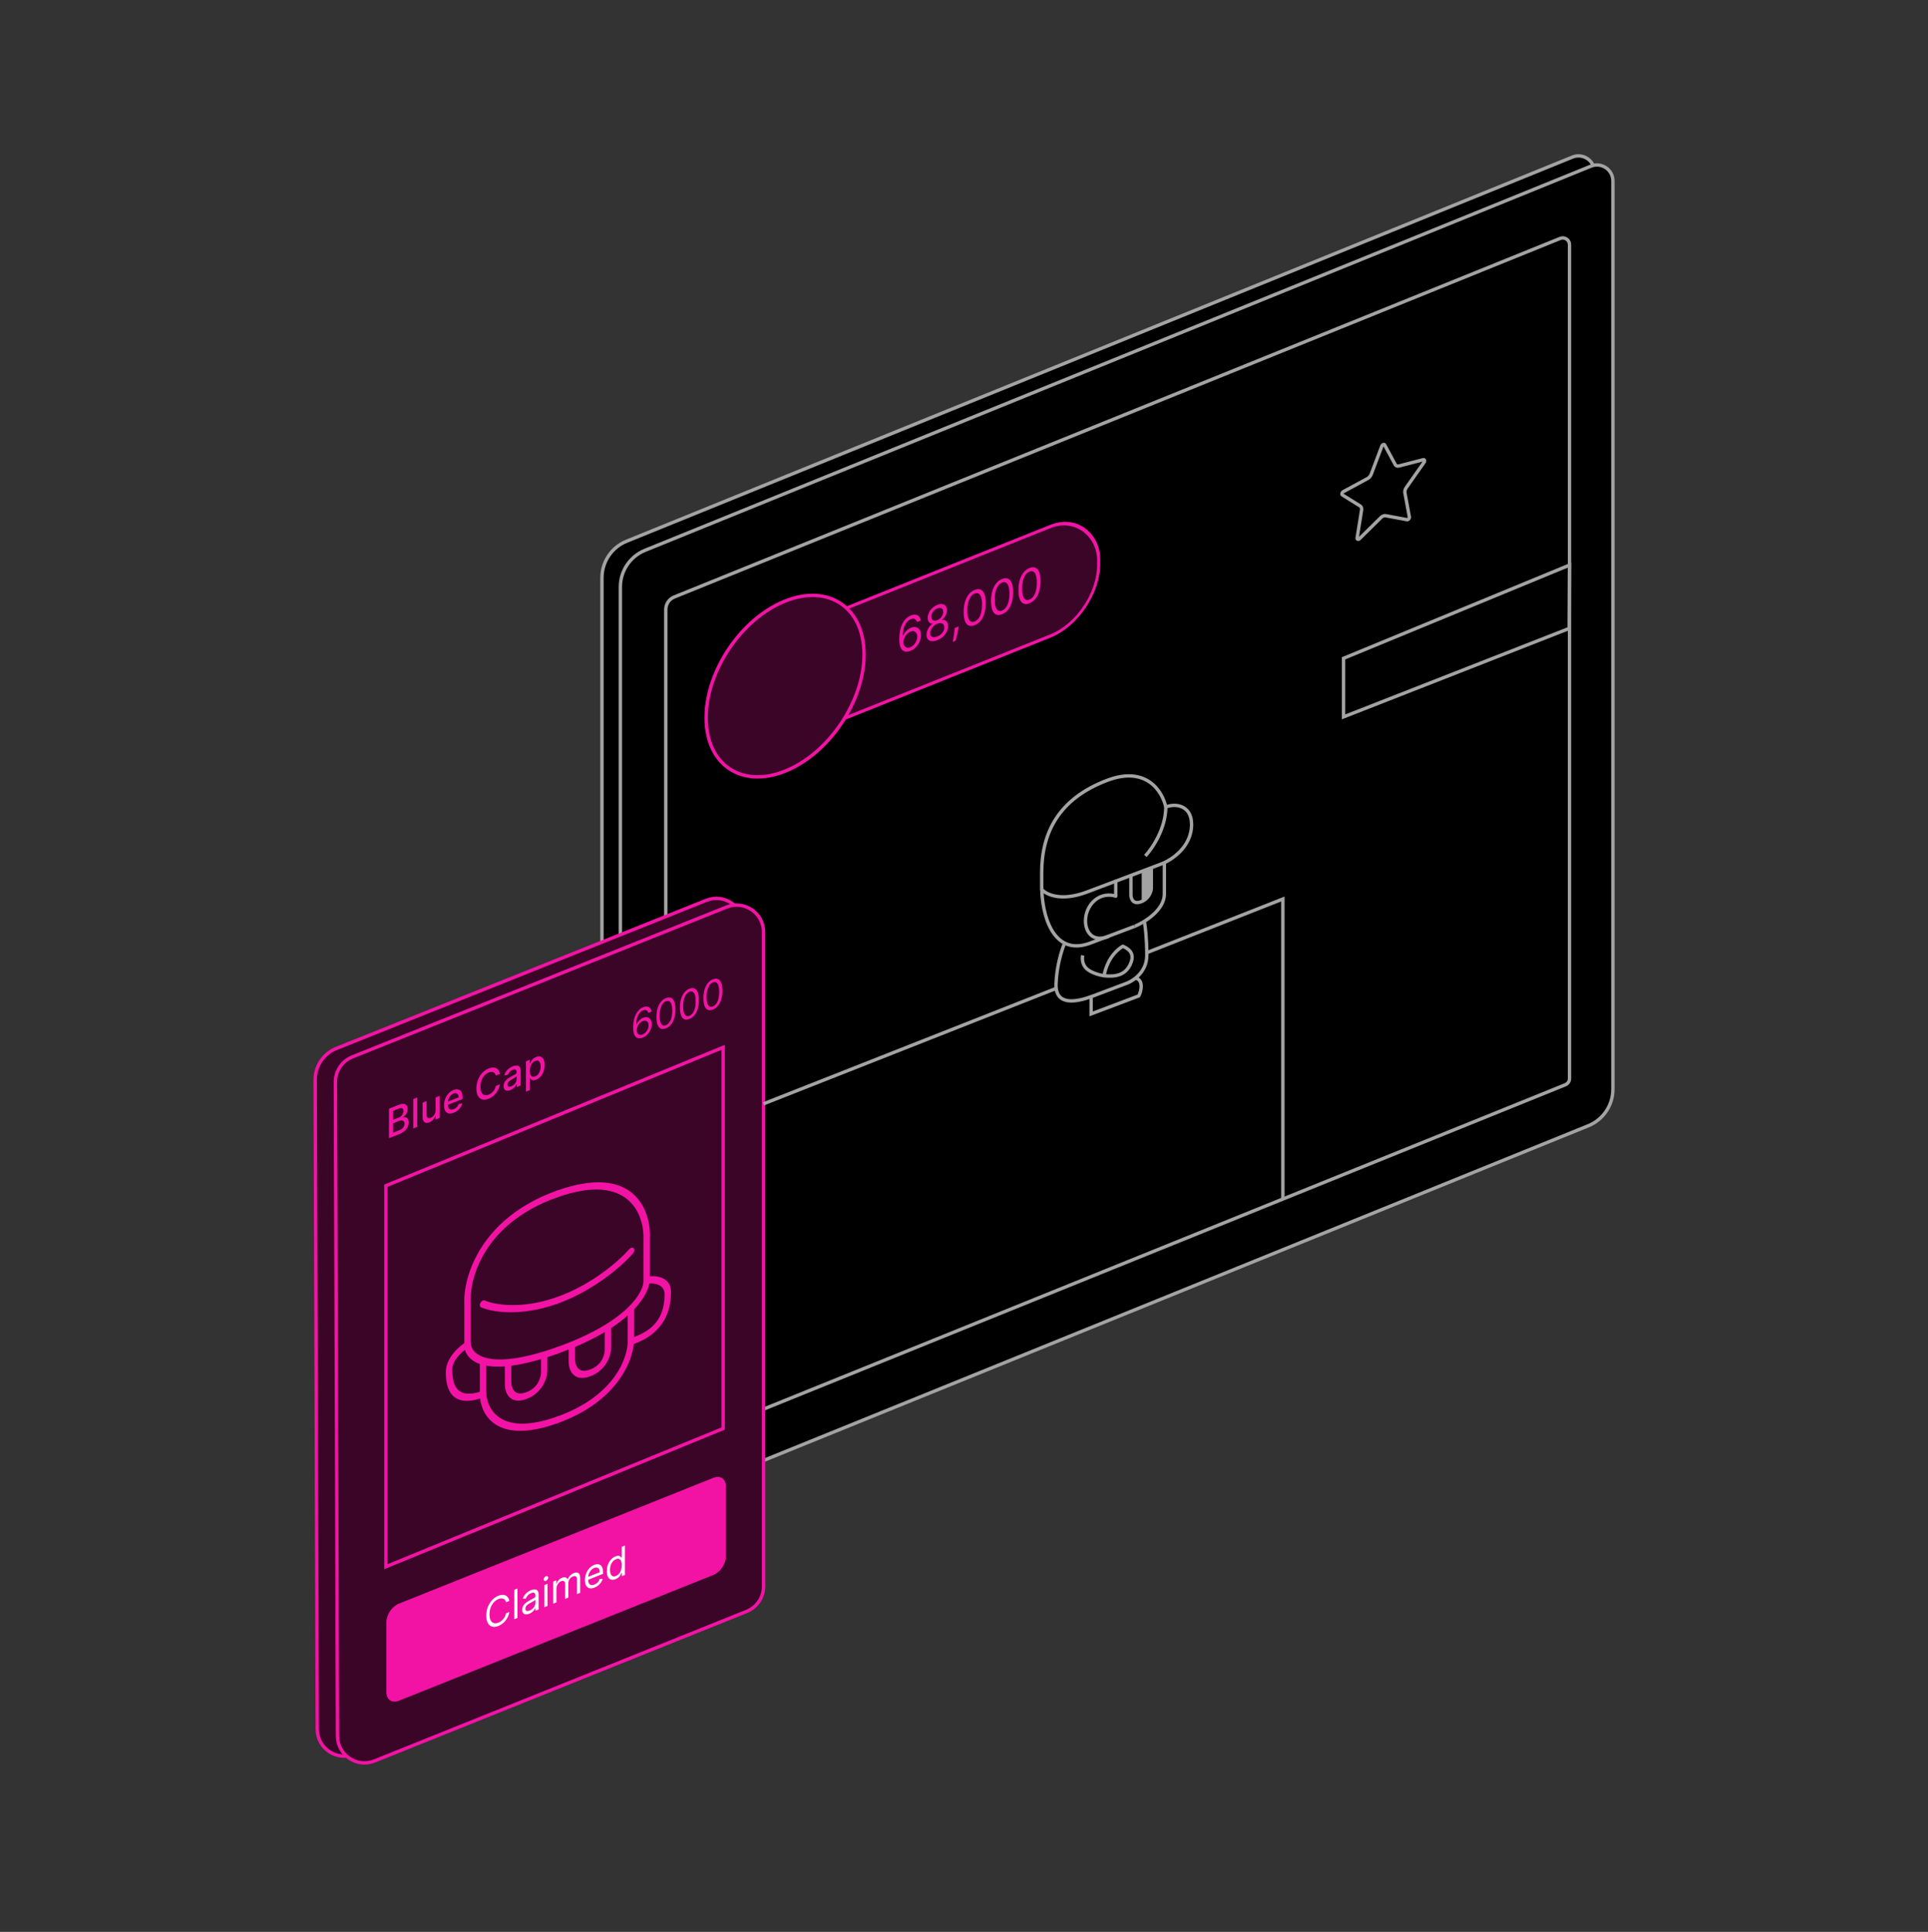 <svg width="512" height="513" viewBox="0 0 512 513" fill="none" xmlns="http://www.w3.org/2000/svg">
<rect x="0" y="0" width="512" height="513" fill="#333333" stroke="none"/>
<path d="M416.882 296.526L165.689 398.452C162.901 399.58 159.856 397.534 159.856 394.529V153.429C159.856 149.16 162.442 145.325 166.389 143.722L417.591 41.708C420.378 40.58 423.423 42.626 423.423 45.631V286.811C423.423 291.081 420.837 294.915 416.882 296.526Z" fill="black" stroke="#A3A3A3" stroke-width="0.895" stroke-miterlimit="10"/>
<path d="M421.772 298.943L170.578 400.869C167.791 401.997 164.746 399.951 164.746 396.946V155.846C164.746 151.577 167.332 147.742 171.279 146.139L422.489 44.125C425.276 42.997 428.321 45.043 428.321 48.048V289.228C428.321 293.498 425.735 297.332 421.78 298.943H421.772Z" fill="black" stroke="#A3A3A3" stroke-width="0.895" stroke-miterlimit="10"/>
<path d="M416.792 286.398C416.792 287.128 416.349 287.785 415.673 288.058L179.271 383.681C178.093 384.158 176.808 383.291 176.808 382.021V161.849C176.808 160.389 177.693 159.076 179.046 158.529L414.329 63.308C415.507 62.831 416.792 63.698 416.792 64.968V286.398Z" stroke="#A3A3A3" stroke-width="0.895" stroke-miterlimit="10"/>
<rect x="0.416" y="0.281" width="112.156" height="29.085" rx="13.88" transform="matrix(0.928 -0.371 0 1 187.298 176.165)" fill="#3A0527" stroke="#F213A4" stroke-width="0.895"/>
<path d="M208.491 159.61C220.072 154.977 229.461 161.334 229.461 173.807C229.461 186.281 220.072 200.149 208.491 204.782C196.909 209.414 187.52 203.058 187.52 190.584C187.52 178.11 196.909 164.242 208.491 159.61Z" fill="#3A0527"/>
<path d="M208.491 159.61C220.072 154.977 229.461 161.334 229.461 173.807C229.461 186.281 220.072 200.149 208.491 204.782C196.909 209.414 187.52 203.058 187.52 190.584C187.52 178.11 196.909 164.242 208.491 159.61Z" stroke="#F213A4" stroke-width="0.895"/>
<path d="M241.753 172.851C241.406 172.983 241.059 173.051 240.711 173.053C240.364 173.056 240.047 172.953 239.761 172.744C239.474 172.532 239.244 172.183 239.07 171.698C238.897 171.209 238.81 170.543 238.81 169.701C238.81 168.893 238.88 168.15 239.021 167.47C239.161 166.788 239.365 166.18 239.632 165.645C239.9 165.108 240.222 164.653 240.6 164.279C240.98 163.904 241.409 163.622 241.885 163.431C242.359 163.241 242.781 163.175 243.15 163.232C243.522 163.285 243.825 163.446 244.059 163.714C244.294 163.983 244.445 164.339 244.514 164.783L243.506 165.187C243.412 164.815 243.23 164.548 242.96 164.386C242.69 164.223 242.332 164.232 241.885 164.41C241.229 164.673 240.713 165.186 240.335 165.952C239.96 166.716 239.772 167.654 239.769 168.765L239.835 168.738C239.989 168.424 240.173 168.136 240.385 167.873C240.6 167.606 240.837 167.372 241.096 167.17C241.355 166.969 241.629 166.81 241.918 166.694C242.403 166.5 242.847 166.453 243.249 166.554C243.652 166.651 243.974 166.88 244.217 167.24C244.459 167.597 244.58 168.069 244.58 168.657C244.58 169.221 244.463 169.784 244.229 170.347C243.995 170.906 243.665 171.409 243.241 171.855C242.819 172.296 242.323 172.628 241.753 172.851ZM241.753 171.871C242.1 171.732 242.412 171.514 242.687 171.217C242.965 170.919 243.185 170.58 243.344 170.202C243.507 169.822 243.588 169.439 243.588 169.054C243.588 168.677 243.51 168.365 243.353 168.119C243.198 167.869 242.985 167.707 242.712 167.632C242.442 167.556 242.133 167.588 241.786 167.727C241.524 167.831 241.28 167.985 241.054 168.188C240.828 168.389 240.63 168.619 240.459 168.881C240.291 169.141 240.159 169.415 240.062 169.703C239.966 169.988 239.918 170.266 239.918 170.54C239.918 170.902 239.996 171.209 240.153 171.46C240.313 171.711 240.531 171.878 240.806 171.96C241.085 172.042 241.4 172.012 241.753 171.871ZM248.917 169.985C248.35 170.212 247.848 170.304 247.413 170.262C246.98 170.215 246.643 170.049 246.4 169.763C246.158 169.474 246.038 169.083 246.04 168.589C246.038 168.204 246.108 167.82 246.251 167.436C246.394 167.05 246.59 166.697 246.838 166.378C247.089 166.055 247.369 165.802 247.677 165.619V165.566C247.272 165.615 246.95 165.499 246.71 165.218C246.47 164.934 246.352 164.55 246.355 164.065C246.352 163.603 246.461 163.146 246.681 162.692C246.902 162.239 247.205 161.83 247.59 161.465C247.979 161.099 248.421 160.816 248.917 160.618C249.408 160.422 249.846 160.352 250.232 160.408C250.618 160.465 250.921 160.631 251.141 160.908C251.364 161.184 251.477 161.553 251.48 162.015C251.477 162.5 251.355 162.981 251.112 163.457C250.872 163.93 250.554 164.302 250.157 164.574V164.627C250.463 164.564 250.739 164.595 250.984 164.72C251.229 164.841 251.425 165.037 251.571 165.308C251.717 165.576 251.791 165.903 251.794 166.288C251.791 166.781 251.667 167.27 251.422 167.754C251.18 168.234 250.842 168.67 250.409 169.063C249.98 169.452 249.482 169.759 248.917 169.985ZM248.917 169.005C249.3 168.852 249.631 168.653 249.909 168.408C250.188 168.163 250.403 167.889 250.554 167.585C250.706 167.281 250.783 166.965 250.786 166.638C250.783 166.294 250.7 166.023 250.538 165.824C250.375 165.625 250.153 165.506 249.872 165.467C249.594 165.427 249.276 165.479 248.917 165.622C248.556 165.766 248.234 165.971 247.95 166.236C247.669 166.5 247.447 166.796 247.285 167.125C247.125 167.453 247.046 167.789 247.049 168.132C247.046 168.46 247.119 168.716 247.268 168.899C247.42 169.082 247.636 169.184 247.917 169.205C248.198 169.226 248.531 169.16 248.917 169.005ZM248.917 164.678C249.22 164.557 249.489 164.384 249.723 164.16C249.96 163.934 250.146 163.678 250.281 163.389C250.416 163.101 250.485 162.799 250.488 162.483C250.485 162.175 250.418 161.934 250.285 161.758C250.153 161.579 249.97 161.475 249.736 161.444C249.501 161.41 249.229 161.455 248.917 161.58C248.6 161.706 248.323 161.881 248.086 162.103C247.849 162.323 247.666 162.574 247.537 162.858C247.407 163.138 247.344 163.432 247.347 163.739C247.344 164.055 247.409 164.304 247.541 164.485C247.676 164.666 247.862 164.774 248.099 164.81C248.336 164.845 248.609 164.802 248.917 164.678ZM254.588 166.345L254.522 166.852C254.475 167.21 254.404 167.6 254.307 168.025C254.214 168.448 254.116 168.851 254.014 169.233C253.912 169.615 253.828 169.92 253.762 170.148L253.018 170.446C253.054 170.242 253.1 169.972 253.158 169.637C253.216 169.303 253.274 168.931 253.332 168.522C253.392 168.115 253.442 167.703 253.481 167.287L253.53 166.768L254.588 166.345ZM258.845 166.014C258.222 166.263 257.692 166.293 257.253 166.103C256.815 165.91 256.48 165.511 256.249 164.906C256.018 164.298 255.902 163.499 255.902 162.508C255.902 161.522 256.018 160.635 256.249 159.845C256.483 159.05 256.819 158.382 257.258 157.838C257.698 157.291 258.228 156.894 258.845 156.647C259.462 156.4 259.99 156.375 260.428 156.57C260.869 156.762 261.205 157.162 261.437 157.77C261.671 158.373 261.788 159.168 261.788 160.153C261.788 161.144 261.672 162.037 261.441 162.83C261.209 163.62 260.874 164.286 260.436 164.83C259.998 165.37 259.468 165.765 258.845 166.014ZM258.845 165.034C259.462 164.787 259.942 164.275 260.283 163.497C260.625 162.72 260.796 161.737 260.796 160.55C260.796 159.761 260.717 159.12 260.56 158.628C260.406 158.134 260.183 157.801 259.891 157.627C259.601 157.451 259.253 157.446 258.845 157.609C258.233 157.853 257.755 158.37 257.411 159.157C257.066 159.942 256.894 160.927 256.894 162.111C256.894 162.9 256.971 163.54 257.125 164.03C257.28 164.521 257.501 164.852 257.791 165.024C258.083 165.195 258.434 165.199 258.845 165.034ZM266.12 163.104C265.497 163.353 264.966 163.383 264.528 163.193C264.09 163 263.755 162.601 263.524 161.996C263.292 161.388 263.177 160.589 263.177 159.598C263.177 158.612 263.292 157.725 263.524 156.935C263.758 156.14 264.094 155.472 264.532 154.928C264.973 154.381 265.502 153.984 266.12 153.737C266.737 153.49 267.265 153.465 267.703 153.66C268.144 153.852 268.48 154.252 268.711 154.86C268.946 155.463 269.063 156.258 269.063 157.243C269.063 158.235 268.947 159.127 268.716 159.92C268.484 160.71 268.149 161.376 267.711 161.92C267.273 162.46 266.742 162.855 266.12 163.104ZM266.12 162.124C266.737 161.877 267.216 161.365 267.558 160.587C267.9 159.81 268.071 158.827 268.071 157.64C268.071 156.851 267.992 156.21 267.835 155.718C267.681 155.224 267.458 154.891 267.165 154.717C266.876 154.542 266.528 154.536 266.12 154.699C265.508 154.943 265.03 155.46 264.685 156.247C264.341 157.032 264.169 158.017 264.169 159.201C264.169 159.99 264.246 160.63 264.4 161.12C264.555 161.611 264.776 161.942 265.066 162.114C265.358 162.285 265.709 162.289 266.12 162.124ZM273.395 160.194C272.772 160.443 272.241 160.473 271.803 160.283C271.365 160.09 271.03 159.691 270.799 159.086C270.567 158.479 270.452 157.679 270.452 156.688C270.452 155.702 270.567 154.815 270.799 154.025C271.033 153.23 271.369 152.562 271.807 152.019C272.248 151.471 272.777 151.074 273.395 150.827C274.012 150.58 274.54 150.555 274.978 150.75C275.419 150.942 275.755 151.342 275.986 151.95C276.221 152.553 276.338 153.348 276.338 154.333C276.338 155.325 276.222 156.217 275.99 157.01C275.759 157.8 275.424 158.466 274.986 159.01C274.548 159.55 274.017 159.945 273.395 160.194ZM273.395 159.214C274.012 158.968 274.491 158.455 274.833 157.677C275.175 156.9 275.346 155.917 275.346 154.73C275.346 153.941 275.267 153.3 275.11 152.808C274.956 152.314 274.732 151.981 274.44 151.807C274.151 151.632 273.802 151.626 273.395 151.789C272.783 152.033 272.305 152.55 271.96 153.337C271.616 154.122 271.444 155.107 271.444 156.291C271.444 157.08 271.521 157.72 271.675 158.211C271.829 158.701 272.051 159.032 272.341 159.204C272.633 159.375 272.984 159.379 273.395 159.214Z" fill="#F213A4"/>
<path d="M84.255 459.184L83.7 286.75C83.688 283.079 85.918 279.773 89.326 278.408L187.577 239.07C192.283 237.186 197.404 240.651 197.404 245.72L197.403 419.454C197.403 422.379 195.625 425.01 192.911 426.101L94.089 465.809C89.391 467.696 84.271 464.247 84.255 459.184Z" fill="#3A0527" stroke="#F213A4" stroke-width="0.895"/>
<path d="M89.627 460.975L89.068 287.325C89.059 284.388 90.843 281.743 93.569 280.651L192.95 240.861C197.656 238.976 202.776 242.442 202.776 247.511L202.776 421.245C202.776 424.17 200.998 426.801 198.283 427.892L99.462 467.599C94.764 469.487 89.644 466.038 89.627 460.975Z" fill="#3A0527" stroke="#F213A4" stroke-width="0.895"/>
<g clip-path="url(#clip0_5423_1366)">
<path fill-rule="evenodd" clip-rule="evenodd" d="M134.921 361.062C135.393 360.894 135.776 361.164 135.776 361.665V367.052C135.776 367.732 135.978 368.703 136.563 369.343C137.116 369.949 138.049 370.307 139.68 369.727C141.334 369.139 142.287 368.143 142.848 367.2C143.436 366.211 143.648 365.184 143.66 364.567V360.227C143.66 359.727 144.043 359.185 144.514 359.017C144.986 358.849 145.368 359.119 145.368 359.62V363.985C145.353 364.925 145.05 366.398 144.181 367.859C143.283 369.369 141.832 370.775 139.68 371.54C137.504 372.314 136.059 371.861 135.184 370.904C134.341 369.981 134.067 368.636 134.067 367.66V362.272C134.067 361.771 134.45 361.23 134.921 361.062Z" fill="#F213A4"/>
<path fill-rule="evenodd" clip-rule="evenodd" d="M161.455 351.532C161.926 351.364 162.309 351.634 162.309 352.135V357.956C162.293 358.897 161.991 360.37 161.122 361.83C160.224 363.34 158.772 364.746 156.62 365.512C154.444 366.285 152.999 365.833 152.125 364.875C151.281 363.952 151.008 362.608 151.008 361.631V357.61C151.008 357.11 151.39 356.568 151.862 356.4C152.334 356.232 152.716 356.502 152.716 357.003V361.024C152.716 361.704 152.919 362.675 153.503 363.315C154.056 363.92 154.99 364.278 156.62 363.699C158.274 363.11 159.227 362.115 159.788 361.171C160.377 360.182 160.589 359.155 160.601 358.539V352.742C160.601 352.242 160.983 351.7 161.455 351.532Z" fill="#F213A4"/>
<path fill-rule="evenodd" clip-rule="evenodd" d="M125.015 356.512C125.12 356.963 124.833 357.551 124.373 357.827C123.646 358.262 122.534 359.111 121.624 360.192C120.725 361.26 120.101 362.454 120.101 363.699C120.101 365.657 120.382 367.672 121.488 368.893C122.555 370.07 124.513 370.638 128.25 369.309C128.722 369.142 129.104 369.411 129.104 369.912C129.104 370.413 128.722 370.954 128.25 371.122C124.117 372.592 121.574 372.07 120.107 370.45C118.678 368.874 118.393 366.383 118.393 364.306C118.393 362.323 119.414 360.513 120.571 359.14C121.717 357.777 123.073 356.745 123.991 356.195C124.451 355.92 124.909 356.062 125.015 356.512Z" fill="#F213A4"/>
<path fill-rule="evenodd" clip-rule="evenodd" d="M171.567 339.961C171.461 340.486 171.748 340.87 172.208 340.819C172.936 340.737 174.047 340.796 174.957 341.229C175.857 341.658 176.481 342.408 176.481 343.653C176.481 345.61 176.199 347.826 175.093 349.833C174.027 351.769 172.068 353.73 168.331 355.058C167.859 355.226 167.477 355.768 167.477 356.268C167.477 356.769 167.859 357.039 168.331 356.871C172.464 355.402 175.007 353.072 176.475 350.408C177.903 347.816 178.189 345.122 178.189 343.045C178.189 341.062 177.167 339.979 176.011 339.428C174.864 338.881 173.508 338.813 172.59 338.916C172.13 338.968 171.672 339.435 171.567 339.961Z" fill="#F213A4"/>
<path fill-rule="evenodd" clip-rule="evenodd" d="M128.279 360.701C128.751 360.533 129.133 360.803 129.133 361.304V369.232L129.133 369.259C129.071 371.464 129.891 374.551 132.63 376.412C135.355 378.264 140.063 378.956 147.915 376.164C148.386 375.996 148.769 376.266 148.769 376.767C148.769 377.267 148.386 377.809 147.915 377.977C139.733 380.886 134.555 380.253 131.437 378.134C128.338 376.028 127.354 372.506 127.425 369.826V361.911C127.425 361.41 127.807 360.869 128.279 360.701Z" fill="#F213A4"/>
<path fill-rule="evenodd" clip-rule="evenodd" d="M167.552 346.973C167.081 347.14 166.698 347.682 166.698 348.183V355.876L166.699 355.903C166.76 358.064 165.941 361.734 163.202 365.543C160.477 369.332 155.769 373.372 147.917 376.164C147.445 376.331 147.062 376.873 147.062 377.374C147.062 377.874 147.445 378.144 147.917 377.976C156.099 375.067 161.276 370.753 164.395 366.416C167.493 362.107 168.477 357.885 168.406 355.255V347.575C168.406 347.075 168.024 346.805 167.552 346.973Z" fill="#F213A4"/>
<path fill-rule="evenodd" clip-rule="evenodd" d="M127.596 345.933C127.882 345.433 128.418 345.166 128.793 345.336C131.16 346.408 138.42 347.801 147.944 344.414C148.416 344.247 148.798 344.517 148.798 345.017C148.798 345.518 148.416 346.06 147.944 346.227C138.016 349.757 130.398 348.342 127.758 347.146C127.383 346.976 127.31 346.433 127.596 345.933Z" fill="#F213A4"/>
<path fill-rule="evenodd" clip-rule="evenodd" d="M168.293 331.463C168.007 331.167 167.471 331.28 167.096 331.717C164.729 334.473 157.469 341.028 147.945 344.414C147.473 344.582 147.091 345.124 147.091 345.624C147.091 346.125 147.473 346.395 147.945 346.227C157.873 342.697 165.492 335.864 168.131 332.791C168.507 332.354 168.579 331.76 168.293 331.463Z" fill="#F213A4"/>
<path fill-rule="evenodd" clip-rule="evenodd" d="M129.107 332.023C125.771 337.275 124.847 342.485 125.016 345.643C125.016 345.659 125.017 345.676 125.017 345.692V356.526C124.995 357.797 125.874 359.785 129.264 360.615C132.645 361.442 138.441 361.077 147.945 357.698C148.417 357.531 148.799 357.8 148.799 358.301C148.799 358.802 148.417 359.343 147.945 359.511C138.28 362.947 132.156 363.405 128.423 362.492C124.704 361.582 123.275 359.271 123.309 357.108V346.325C123.126 342.776 124.155 337.058 127.819 331.291C131.516 325.472 137.805 319.743 147.944 316.138C148.416 315.97 148.798 316.24 148.798 316.741C148.798 317.241 148.416 317.783 147.944 317.951C138.2 321.416 132.42 326.81 129.107 332.023Z" fill="#F213A4"/>
<path fill-rule="evenodd" clip-rule="evenodd" d="M166.783 318.628C170.12 321.506 171.043 326.059 170.875 329.337C170.874 329.354 170.873 329.371 170.873 329.388V340.221C170.895 341.477 170.016 344.09 166.626 347.33C163.245 350.562 157.449 354.319 147.945 357.698C147.474 357.866 147.091 358.407 147.091 358.908C147.091 359.409 147.474 359.679 147.945 359.511C157.61 356.075 163.734 352.177 167.467 348.609C171.186 345.055 172.615 341.728 172.581 339.589V328.805C172.765 325.126 171.735 320.14 168.071 316.979C164.374 313.789 158.085 312.532 147.946 316.137C147.474 316.305 147.092 316.847 147.092 317.347C147.092 317.848 147.474 318.118 147.946 317.95C157.69 314.486 163.471 315.769 166.783 318.628Z" fill="#F213A4"/>
</g>
<g clip-path="url(#clip1_5423_1366)">
<path d="M102.614 430.738C102.614 428.76 104.103 426.561 105.94 425.826L189.441 392.425C191.278 391.691 192.767 392.699 192.767 394.677V413.303C192.767 415.281 191.278 417.48 189.441 418.215L105.94 451.616C104.103 452.35 102.614 451.342 102.614 449.364V430.738Z" fill="#F213A4"/>
<path d="M135.263 425.119L134.384 425.47C134.332 425.219 134.241 425.016 134.111 424.862C133.984 424.707 133.828 424.596 133.644 424.53C133.462 424.46 133.26 424.434 133.038 424.452C132.816 424.469 132.584 424.526 132.343 424.623C131.904 424.799 131.506 425.077 131.15 425.459C130.795 425.84 130.513 426.305 130.303 426.855C130.095 427.404 129.991 428.016 129.991 428.693C129.991 429.37 130.095 429.899 130.303 430.281C130.513 430.663 130.795 430.902 131.15 431C131.506 431.096 131.904 431.057 132.343 430.881C132.584 430.785 132.816 430.656 133.038 430.496C133.26 430.336 133.462 430.15 133.644 429.937C133.828 429.721 133.984 429.484 134.111 429.227C134.241 428.967 134.332 428.691 134.384 428.401L135.263 428.049C135.197 428.475 135.076 428.881 134.902 429.266C134.727 429.652 134.509 430.007 134.25 430.332C133.99 430.655 133.698 430.938 133.374 431.182C133.053 431.425 132.71 431.62 132.343 431.766C131.725 432.014 131.174 432.071 130.692 431.938C130.211 431.805 129.832 431.494 129.555 431.004C129.279 430.514 129.141 429.857 129.141 429.033C129.141 428.209 129.279 427.441 129.555 426.73C129.832 426.019 130.211 425.405 130.692 424.886C131.174 424.368 131.725 423.985 132.343 423.738C132.71 423.591 133.053 423.511 133.374 423.497C133.698 423.482 133.99 423.533 134.25 423.651C134.509 423.765 134.727 423.946 134.902 424.191C135.076 424.434 135.197 424.743 135.263 425.119ZM137.406 421.82V429.635L136.569 429.969V422.154L137.406 421.82ZM140.538 428.519C140.194 428.657 139.881 428.712 139.599 428.684C139.318 428.654 139.095 428.539 138.93 428.338C138.765 428.134 138.682 427.842 138.682 427.46C138.682 427.124 138.743 426.828 138.866 426.57C138.989 426.31 139.153 426.079 139.359 425.877C139.564 425.675 139.791 425.495 140.039 425.338C140.289 425.176 140.541 425.028 140.793 424.891C141.124 424.713 141.392 424.571 141.598 424.466C141.806 424.358 141.957 424.255 142.051 424.159C142.148 424.062 142.196 423.94 142.196 423.795V423.765C142.196 423.388 142.101 423.134 141.91 423.002C141.721 422.869 141.434 422.879 141.049 423.033C140.649 423.193 140.336 423.412 140.11 423.691C139.883 423.97 139.723 424.235 139.631 424.486L138.838 424.498C138.979 424.085 139.168 423.732 139.405 423.439C139.643 423.143 139.903 422.899 140.184 422.708C140.468 422.513 140.746 422.361 141.02 422.251C141.195 422.181 141.396 422.124 141.623 422.079C141.852 422.03 142.072 422.032 142.285 422.085C142.5 422.136 142.678 422.272 142.82 422.493C142.962 422.713 143.033 423.056 143.033 423.522V427.384L142.196 427.718V426.924L142.154 426.941C142.097 427.091 142.003 427.265 141.871 427.463C141.738 427.661 141.562 427.855 141.343 428.044C141.123 428.234 140.855 428.392 140.538 428.519ZM140.666 427.659C140.997 427.526 141.275 427.345 141.502 427.114C141.731 426.883 141.904 426.633 142.019 426.366C142.137 426.097 142.196 425.841 142.196 425.596V424.772C142.161 424.832 142.083 424.905 141.963 424.992C141.845 425.075 141.708 425.161 141.552 425.252C141.398 425.338 141.248 425.421 141.102 425.5C140.958 425.576 140.841 425.638 140.751 425.686C140.534 425.804 140.331 425.935 140.142 426.079C139.955 426.22 139.804 426.381 139.688 426.562C139.575 426.739 139.518 426.943 139.518 427.172C139.518 427.484 139.625 427.678 139.84 427.752C140.058 427.823 140.333 427.792 140.666 427.659ZM144.559 426.773V420.912L145.395 420.578V426.439L144.559 426.773ZM144.984 419.765C144.821 419.83 144.68 419.827 144.562 419.754C144.447 419.681 144.389 419.561 144.389 419.393C144.389 419.225 144.447 419.058 144.562 418.892C144.68 418.725 144.821 418.609 144.984 418.544C145.147 418.479 145.286 418.483 145.402 418.556C145.52 418.628 145.579 418.749 145.579 418.916C145.579 419.084 145.52 419.252 145.402 419.419C145.286 419.584 145.147 419.7 144.984 419.765ZM146.926 425.826V419.965L147.734 419.642V420.558L147.805 420.529C147.918 420.171 148.101 419.855 148.354 419.581C148.607 419.304 148.91 419.095 149.265 418.953C149.624 418.81 149.923 418.778 150.161 418.858C150.402 418.935 150.59 419.103 150.724 419.362L150.781 419.339C150.92 418.98 151.129 418.656 151.408 418.367C151.687 418.075 152.021 417.851 152.411 417.695C152.897 417.5 153.295 417.505 153.605 417.71C153.914 417.911 154.069 418.357 154.069 419.046V422.969L153.233 423.304V419.381C153.233 418.948 153.123 418.683 152.903 418.585C152.684 418.488 152.425 418.498 152.127 418.617C151.745 418.77 151.448 419.013 151.238 419.347C151.028 419.678 150.923 420.033 150.923 420.412V424.228L150.072 424.568V420.553C150.072 420.22 149.972 419.992 149.771 419.869C149.571 419.743 149.312 419.743 148.995 419.87C148.778 419.957 148.575 420.1 148.386 420.301C148.199 420.5 148.048 420.733 147.933 421.001C147.819 421.265 147.762 421.541 147.762 421.828V425.492L146.926 425.826ZM157.879 421.567C157.355 421.777 156.903 421.833 156.522 421.736C156.145 421.635 155.853 421.401 155.647 421.033C155.444 420.661 155.343 420.175 155.343 419.575C155.343 418.974 155.444 418.405 155.647 417.866C155.853 417.323 156.139 416.85 156.505 416.447C156.873 416.04 157.303 415.738 157.794 415.541C158.078 415.428 158.358 415.367 158.634 415.358C158.91 415.349 159.162 415.414 159.389 415.552C159.615 415.688 159.796 415.916 159.931 416.236C160.065 416.556 160.133 416.99 160.133 417.537V417.918L155.938 419.596V418.818L159.282 417.48C159.282 417.149 159.221 416.879 159.098 416.668C158.978 416.457 158.805 416.321 158.581 416.261C158.359 416.2 158.097 416.229 157.794 416.35C157.461 416.484 157.173 416.688 156.93 416.963C156.689 417.235 156.504 417.538 156.374 417.873C156.244 418.207 156.179 418.536 156.179 418.859V419.378C156.179 419.82 156.25 420.167 156.391 420.418C156.535 420.666 156.735 420.819 156.99 420.877C157.245 420.933 157.542 420.893 157.879 420.758C158.099 420.67 158.297 420.558 158.475 420.421C158.654 420.28 158.809 420.117 158.939 419.93C159.069 419.741 159.169 419.53 159.24 419.298L160.048 419.219C159.963 419.548 159.82 419.865 159.619 420.169C159.418 420.471 159.17 420.743 158.875 420.986C158.58 421.226 158.248 421.42 157.879 421.567ZM163.46 419.335C163.006 419.516 162.606 419.553 162.259 419.445C161.911 419.335 161.64 419.092 161.444 418.718C161.248 418.341 161.15 417.842 161.15 417.222C161.15 416.606 161.248 416.032 161.444 415.501C161.64 414.97 161.913 414.511 162.262 414.125C162.612 413.738 163.016 413.453 163.474 413.27C163.828 413.128 164.108 413.08 164.313 413.125C164.521 413.166 164.68 413.245 164.788 413.362C164.899 413.475 164.985 413.571 165.047 413.648L165.118 413.62V410.735L165.954 410.4V418.215L165.146 418.538V417.638L165.047 417.677C164.985 417.809 164.898 417.979 164.785 418.187C164.671 418.392 164.509 418.601 164.299 418.812C164.089 419.021 163.809 419.195 163.46 419.335ZM163.573 418.481C163.908 418.347 164.192 418.139 164.423 417.858C164.655 417.575 164.831 417.241 164.951 416.857C165.072 416.471 165.132 416.056 165.132 415.613C165.132 415.176 165.073 414.817 164.955 414.536C164.837 414.252 164.662 414.065 164.43 413.975C164.199 413.881 163.913 413.903 163.573 414.039C163.219 414.181 162.923 414.397 162.687 414.687C162.453 414.974 162.277 415.308 162.159 415.688C162.044 416.065 161.986 416.46 161.986 416.872C161.986 417.289 162.045 417.644 162.163 417.938C162.283 418.228 162.46 418.427 162.694 418.535C162.931 418.638 163.223 418.621 163.573 418.481Z" fill="white"/>
</g>
<path d="M192.031 379.346L102.485 416.019V314.854L192.031 278.118V379.346Z" stroke="#F213A4" stroke-width="0.895" stroke-miterlimit="10"/>
<path d="M416.705 166.882L356.796 190.362V174.806L416.792 150.066L416.705 166.882Z" stroke="#A3A3A3" stroke-width="0.895" stroke-miterlimit="10"/>
<path d="M103.298 302.237V294.422L105.955 293.359C106.47 293.153 106.896 293.074 107.234 293.122C107.572 293.168 107.824 293.312 107.992 293.555C108.16 293.796 108.244 294.11 108.244 294.496C108.244 294.822 108.188 295.119 108.077 295.387C107.966 295.653 107.817 295.891 107.631 296.1C107.446 296.306 107.243 296.484 107.021 296.634V296.71C107.262 296.626 107.497 296.616 107.726 296.68C107.958 296.74 108.149 296.881 108.3 297.103C108.451 297.325 108.527 297.638 108.527 298.042C108.527 298.442 108.44 298.836 108.265 299.223C108.092 299.608 107.826 299.965 107.464 300.295C107.103 300.623 106.641 300.899 106.079 301.124L103.298 302.237ZM104.392 300.788L105.973 300.156C106.497 299.946 106.873 299.686 107.099 299.377C107.326 299.067 107.439 298.748 107.439 298.42C107.439 298.174 107.382 297.97 107.266 297.811C107.15 297.651 106.985 297.553 106.77 297.517C106.557 297.48 106.304 297.52 106.012 297.637L104.392 298.284V300.788ZM104.392 297.365L105.859 296.778C106.105 296.68 106.326 296.541 106.522 296.36C106.72 296.179 106.877 295.974 106.993 295.745C107.111 295.512 107.17 295.269 107.17 295.017C107.17 294.694 107.065 294.465 106.855 294.331C106.645 294.196 106.322 294.216 105.888 294.389L104.392 294.988V297.365ZM110.8 291.421V299.236L109.741 299.66V291.845L110.8 291.421ZM115.672 294.856V291.426L116.735 291.001V296.862L115.694 297.278V296.263L115.637 296.286C115.512 296.649 115.311 296.99 115.035 297.309C114.761 297.625 114.419 297.864 114.011 298.028C113.661 298.168 113.352 298.209 113.082 298.151C112.816 298.09 112.605 297.926 112.452 297.659C112.301 297.392 112.225 297.016 112.225 296.533V292.805L113.284 292.381V295.972C113.284 296.371 113.387 296.648 113.593 296.802C113.798 296.957 114.065 296.968 114.393 296.837C114.592 296.758 114.789 296.625 114.985 296.44C115.183 296.254 115.348 296.027 115.477 295.758C115.61 295.489 115.675 295.189 115.672 294.856ZM120.504 295.473C119.968 295.687 119.506 295.748 119.119 295.657C118.734 295.561 118.436 295.33 118.226 294.964C118.018 294.595 117.914 294.106 117.914 293.498C117.914 292.897 118.018 292.327 118.226 291.786C118.436 291.244 118.729 290.769 119.105 290.362C119.483 289.954 119.924 289.649 120.43 289.446C120.737 289.324 121.034 289.259 121.322 289.253C121.611 289.248 121.869 289.316 122.098 289.458C122.328 289.601 122.508 289.832 122.64 290.153C122.773 290.472 122.839 290.897 122.839 291.429V291.833L118.513 293.564V292.709L121.801 291.394C121.801 291.093 121.744 290.85 121.631 290.664C121.517 290.475 121.358 290.355 121.152 290.302C120.949 290.249 120.711 290.277 120.437 290.386C120.139 290.505 119.879 290.688 119.657 290.935C119.438 291.178 119.268 291.449 119.147 291.749C119.029 292.046 118.97 292.34 118.97 292.633V293.301C118.97 293.692 119.034 294 119.161 294.224C119.291 294.447 119.472 294.584 119.703 294.637C119.935 294.686 120.205 294.65 120.515 294.526C120.715 294.445 120.899 294.342 121.064 294.215C121.229 294.085 121.372 293.933 121.493 293.761C121.613 293.588 121.705 293.397 121.769 293.188L122.772 292.982C122.691 293.332 122.547 293.668 122.339 293.991C122.134 294.309 121.875 294.597 121.563 294.854C121.254 295.108 120.901 295.314 120.504 295.473ZM132.766 285.176L131.661 285.618C131.618 285.381 131.539 285.188 131.423 285.041C131.308 284.894 131.166 284.787 130.998 284.719C130.831 284.651 130.643 284.625 130.435 284.639C130.23 284.653 130.011 284.706 129.78 284.798C129.361 284.966 128.987 285.229 128.656 285.587C128.328 285.945 128.068 286.381 127.877 286.895C127.688 287.408 127.594 287.98 127.594 288.611C127.594 289.247 127.688 289.746 127.877 290.108C128.068 290.469 128.329 290.695 128.66 290.787C128.991 290.878 129.363 290.842 129.776 290.676C130.005 290.585 130.222 290.465 130.428 290.316C130.636 290.164 130.824 289.989 130.991 289.789C131.159 289.59 131.301 289.372 131.416 289.135C131.535 288.894 131.616 288.64 131.661 288.373L132.766 287.935C132.707 288.342 132.593 288.742 132.423 289.133C132.255 289.521 132.039 289.884 131.774 290.224C131.512 290.561 131.212 290.86 130.874 291.122C130.537 291.384 130.168 291.595 129.769 291.755C129.141 292.006 128.581 292.07 128.09 291.946C127.598 291.82 127.211 291.513 126.927 291.026C126.646 290.538 126.506 289.878 126.506 289.046C126.506 288.212 126.648 287.439 126.931 286.728C127.214 286.014 127.602 285.398 128.093 284.881C128.584 284.362 129.143 283.977 129.769 283.726C130.154 283.572 130.513 283.489 130.846 283.475C131.181 283.458 131.483 283.51 131.749 283.633C132.016 283.752 132.237 283.941 132.412 284.199C132.587 284.455 132.705 284.781 132.766 285.176ZM135.575 289.456C135.23 289.594 134.918 289.65 134.64 289.624C134.361 289.595 134.14 289.481 133.977 289.282C133.816 289.082 133.736 288.789 133.736 288.405C133.736 288.075 133.795 287.779 133.913 287.518C134.031 287.257 134.191 287.024 134.392 286.819C134.592 286.614 134.817 286.43 135.065 286.267C135.313 286.105 135.566 285.955 135.823 285.819C136.149 285.648 136.413 285.509 136.617 285.402C136.82 285.293 136.967 285.19 137.059 285.092C137.152 284.994 137.198 284.876 137.198 284.739V284.712C137.198 284.379 137.11 284.156 136.935 284.042C136.763 283.928 136.506 283.94 136.163 284.077C135.806 284.219 135.525 284.417 135.32 284.669C135.117 284.919 134.976 285.162 134.898 285.399L133.903 285.553C134.021 285.15 134.193 284.793 134.42 284.484C134.649 284.171 134.912 283.905 135.21 283.687C135.508 283.466 135.821 283.29 136.149 283.159C136.366 283.072 136.597 283.008 136.84 282.966C137.085 282.922 137.315 282.929 137.527 282.989C137.742 283.048 137.918 283.185 138.055 283.4C138.192 283.612 138.261 283.932 138.261 284.359V288.252L137.226 288.665V287.864L137.183 287.881C137.115 288.056 137.012 288.242 136.875 288.439C136.738 288.637 136.562 288.825 136.347 289.005C136.132 289.186 135.875 289.336 135.575 289.456ZM135.805 288.448C136.098 288.331 136.349 288.168 136.556 287.96C136.767 287.752 136.926 287.525 137.035 287.281C137.146 287.033 137.201 286.793 137.201 286.561V285.806C137.163 285.862 137.09 285.929 136.982 286.008C136.875 286.084 136.754 286.162 136.617 286.242C136.48 286.32 136.346 286.395 136.216 286.467C136.086 286.537 135.978 286.595 135.89 286.643C135.685 286.753 135.497 286.875 135.327 287.01C135.159 287.143 135.025 287.292 134.923 287.457C134.824 287.619 134.774 287.802 134.774 288.005C134.774 288.288 134.871 288.463 135.065 288.53C135.258 288.595 135.505 288.568 135.805 288.448ZM139.672 289.885V281.826L140.706 281.412V282.362L140.795 282.327C140.856 282.18 140.945 282.004 141.06 281.797C141.176 281.591 141.337 281.386 141.542 281.185C141.748 280.98 142.019 280.811 142.357 280.675C142.796 280.5 143.189 280.462 143.533 280.564C143.878 280.665 144.149 280.901 144.345 281.273C144.543 281.644 144.642 282.146 144.642 282.78C144.642 283.413 144.544 283.996 144.348 284.527C144.152 285.055 143.883 285.51 143.54 285.892C143.198 286.27 142.807 286.548 142.368 286.723C142.037 286.856 141.767 286.904 141.556 286.868C141.349 286.832 141.186 286.757 141.067 286.644C140.949 286.531 140.858 286.425 140.795 286.326L140.731 286.352V289.461L139.672 289.885ZM140.71 284.341C140.71 284.754 140.765 285.093 140.876 285.359C140.987 285.624 141.148 285.803 141.358 285.895C141.568 285.984 141.826 285.967 142.13 285.845C142.447 285.719 142.711 285.522 142.924 285.257C143.137 284.989 143.297 284.676 143.406 284.32C143.517 283.963 143.572 283.588 143.572 283.196C143.572 282.81 143.518 282.484 143.409 282.22C143.303 281.954 143.142 281.776 142.928 281.684C142.715 281.591 142.449 281.608 142.13 281.735C141.823 281.858 141.563 282.047 141.351 282.303C141.141 282.557 140.981 282.859 140.873 283.208C140.764 283.557 140.71 283.934 140.71 284.341Z" fill="#F213A4"/>
<path d="M170.667 275.538C170.369 275.652 170.071 275.71 169.774 275.712C169.476 275.714 169.205 275.626 168.959 275.447C168.713 275.265 168.516 274.966 168.367 274.55C168.218 274.131 168.144 273.561 168.144 272.838C168.144 272.146 168.204 271.509 168.325 270.927C168.445 270.342 168.62 269.82 168.849 269.362C169.078 268.902 169.355 268.511 169.678 268.191C170.004 267.87 170.371 267.628 170.78 267.464C171.186 267.302 171.548 267.245 171.864 267.294C172.183 267.339 172.443 267.477 172.644 267.707C172.844 267.937 172.974 268.242 173.033 268.623L172.169 268.969C172.089 268.65 171.933 268.421 171.701 268.282C171.47 268.143 171.163 268.151 170.78 268.304C170.218 268.528 169.775 268.969 169.451 269.625C169.13 270.28 168.968 271.084 168.966 272.036L169.023 272.013C169.155 271.744 169.312 271.497 169.494 271.272C169.678 271.043 169.881 270.842 170.103 270.669C170.325 270.496 170.56 270.36 170.808 270.261C171.224 270.095 171.604 270.055 171.949 270.141C172.294 270.224 172.57 270.42 172.778 270.729C172.986 271.035 173.09 271.44 173.09 271.943C173.09 272.427 172.99 272.91 172.789 273.392C172.588 273.871 172.306 274.302 171.942 274.684C171.581 275.063 171.156 275.348 170.667 275.538ZM170.667 274.699C170.964 274.58 171.231 274.393 171.467 274.138C171.706 273.882 171.894 273.592 172.031 273.268C172.17 272.942 172.24 272.614 172.24 272.284C172.24 271.96 172.172 271.694 172.038 271.483C171.906 271.269 171.722 271.129 171.489 271.065C171.257 271 170.993 271.027 170.695 271.146C170.471 271.236 170.262 271.368 170.068 271.542C169.874 271.714 169.704 271.911 169.558 272.135C169.414 272.358 169.3 272.593 169.218 272.84C169.135 273.084 169.094 273.323 169.094 273.557C169.094 273.868 169.161 274.131 169.296 274.346C169.433 274.561 169.619 274.704 169.855 274.775C170.094 274.845 170.364 274.82 170.667 274.699ZM176.85 273.065C176.316 273.278 175.862 273.304 175.486 273.141C175.11 272.976 174.823 272.634 174.625 272.115C174.427 271.594 174.327 270.909 174.327 270.059C174.327 269.215 174.427 268.454 174.625 267.777C174.826 267.096 175.114 266.523 175.49 266.057C175.867 265.588 176.321 265.248 176.85 265.036C177.379 264.824 177.831 264.803 178.207 264.97C178.585 265.135 178.873 265.477 179.071 265.998C179.272 266.516 179.373 267.197 179.373 268.041C179.373 268.891 179.273 269.656 179.075 270.335C178.877 271.013 178.59 271.584 178.214 272.05C177.839 272.513 177.384 272.851 176.85 273.065ZM176.85 272.225C177.379 272.014 177.79 271.574 178.083 270.908C178.376 270.241 178.522 269.399 178.522 268.381C178.522 267.705 178.455 267.156 178.32 266.734C178.188 266.311 177.997 266.025 177.746 265.876C177.498 265.726 177.2 265.72 176.85 265.86C176.326 266.07 175.916 266.513 175.621 267.188C175.325 267.86 175.178 268.704 175.178 269.719C175.178 270.396 175.244 270.944 175.376 271.365C175.508 271.785 175.699 272.069 175.947 272.216C176.197 272.363 176.498 272.366 176.85 272.225ZM183.086 270.57C182.552 270.784 182.097 270.809 181.722 270.647C181.346 270.482 181.059 270.14 180.861 269.621C180.662 269.1 180.563 268.415 180.563 267.565C180.563 266.721 180.662 265.96 180.861 265.283C181.061 264.602 181.35 264.029 181.725 263.563C182.103 263.094 182.557 262.753 183.086 262.542C183.615 262.33 184.067 262.308 184.443 262.476C184.821 262.64 185.109 262.983 185.307 263.504C185.508 264.021 185.608 264.703 185.608 265.547C185.608 266.397 185.509 267.161 185.311 267.841C185.112 268.518 184.825 269.09 184.45 269.556C184.074 270.019 183.619 270.357 183.086 270.57ZM183.086 269.731C183.615 269.519 184.026 269.08 184.319 268.414C184.612 267.747 184.758 266.905 184.758 265.887C184.758 265.211 184.691 264.661 184.556 264.239C184.424 263.817 184.232 263.531 183.982 263.381C183.734 263.231 183.435 263.226 183.086 263.366C182.561 263.576 182.152 264.018 181.856 264.694C181.561 265.366 181.413 266.21 181.413 267.225C181.413 267.902 181.48 268.45 181.612 268.87C181.744 269.291 181.934 269.575 182.182 269.722C182.433 269.869 182.734 269.872 183.086 269.731ZM189.321 268.076C188.787 268.29 188.333 268.315 187.957 268.152C187.582 267.987 187.295 267.645 187.096 267.127C186.898 266.606 186.799 265.921 186.799 265.071C186.799 264.226 186.898 263.465 187.096 262.788C187.297 262.108 187.585 261.534 187.961 261.069C188.339 260.6 188.792 260.259 189.321 260.048C189.85 259.836 190.303 259.814 190.678 259.982C191.056 260.146 191.344 260.489 191.543 261.01C191.743 261.527 191.844 262.208 191.844 263.053C191.844 263.903 191.745 264.667 191.546 265.347C191.348 266.024 191.061 266.596 190.685 267.061C190.31 267.524 189.855 267.863 189.321 268.076ZM189.321 267.237C189.85 267.025 190.261 266.586 190.554 265.919C190.847 265.253 190.994 264.411 190.994 263.393C190.994 262.716 190.926 262.167 190.792 261.745C190.659 261.322 190.468 261.036 190.218 260.887C189.97 260.737 189.671 260.732 189.321 260.872C188.797 261.082 188.387 261.524 188.092 262.199C187.797 262.872 187.649 263.716 187.649 264.731C187.649 265.408 187.715 265.956 187.847 266.376C187.98 266.797 188.17 267.08 188.418 267.228C188.668 267.375 188.969 267.378 189.321 267.237Z" fill="#F213A4"/>
<path d="M202.776 293.103L340.678 238.717V318.413" stroke="#A3A3A3" stroke-width="0.895"/>
<path d="M281.22 264.509C279.998 262.855 280.651 258.487 281.131 256.509L304.409 249.139C304.841 251.871 304.529 254.592 304.319 255.611L281.22 264.509Z" fill="black"/>
<path d="M300.331 232.601V237.649C300.331 238.591 300.868 240.272 303.017 239.46C305.166 238.649 305.732 236.675 305.746 235.789V230.417" stroke="#A3A3A3" stroke-width="0.895" stroke-linecap="round" stroke-linejoin="round"/>
<path d="M294.078 207.193C304.52 203.249 308.767 210.301 309.586 214.32C311.869 213.273 316.434 213.667 316.434 218.916C316.434 225.105 310.834 228.584 308.034 229.549L288.65 236.872C281.723 239.489 277.752 237.49 276.632 236.163V231.742C276.632 221.244 281.026 212.124 294.078 207.193Z" fill="black"/>
<path d="M304.157 227.284C305.967 225.357 309.586 220.066 309.586 214.32M309.586 214.32C308.767 210.301 304.52 203.249 294.078 207.193C281.026 212.124 276.632 221.244 276.632 231.742V236.163C277.752 237.49 281.723 239.489 288.65 236.872L308.034 229.549C310.834 228.584 316.434 225.105 316.434 218.916C316.434 213.667 311.869 213.273 309.586 214.32Z" stroke="#A3A3A3" stroke-width="0.895" stroke-linejoin="round"/>
<path d="M276.677 236.143C276.72 242.159 279.322 254.288 289.557 250.422C299.791 246.555 301.715 245.829 301.397 245.949C304.002 244.867 309.21 241.643 309.21 237.398C309.21 233.152 309.21 230.003 309.21 228.959" stroke="#A3A3A3" stroke-width="0.895"/>
<path d="M282.588 250.794C281.933 252.339 280.588 256.603 280.439 261.294C280.252 267.158 285.765 266.174 290.25 264.479L298.66 261.302C300.622 260.694 304.546 258.32 304.546 253.685C304.546 249.051 304.11 245.726 303.892 244.643" stroke="#A3A3A3" stroke-width="0.895"/>
<path d="M289.76 264.718V269.232L302.409 264.454C303.057 263.372 303.782 260.094 301.493 259.735" stroke="#A3A3A3" stroke-width="0.895"/>
<path d="M293.196 259.112C293.52 257.174 294.648 253.472 298.174 251.26C299.223 251.761 301.448 252.752 300.349 255.614C298.976 259.192 295.943 259.359 293.196 259.112ZM293.196 259.112C292.165 258.959 289.795 258.365 288.559 257.217C287.323 256.069 287.357 254.388 287.528 253.691" stroke="#A3A3A3" stroke-width="0.895" stroke-linejoin="round"/>
<path d="M296.297 234.021V237.98C294.996 237.482 291.839 237.246 289.617 240.291C286.839 244.098 288.294 250.971 294.312 248.698" stroke="#A3A3A3" stroke-width="0.895" stroke-linecap="round" stroke-linejoin="round"/>
<path d="M303.19 231.66L305.485 230.793V236.737C305.485 237.726 304.735 238.811 303.81 239.161L303.19 239.395V231.66Z" fill="#A3A3A3"/>
<path d="M366.964 118.454C367.114 118.054 367.563 117.874 367.713 118.154L370.524 123.372C370.706 123.71 371.068 123.848 371.486 123.74L377.956 122.072C378.302 121.982 378.441 122.387 378.188 122.747L373.455 129.479C373.149 129.915 373.011 130.429 373.088 130.845L374.275 137.28C374.339 137.625 373.976 138.054 373.669 137.997L367.934 136.939C367.563 136.87 367.114 137.05 366.743 137.415L361.008 143.061C360.701 143.364 360.338 143.225 360.402 142.83L361.589 135.444C361.666 134.967 361.528 134.563 361.222 134.372L356.489 131.427C356.236 131.269 356.375 130.753 356.721 130.565L363.191 127.059C363.609 126.832 363.971 126.404 364.153 125.921L366.964 118.454Z" fill="black" stroke="#A3A3A3" stroke-width="0.895"/>
<defs>
<clipPath id="clip0_5423_1366">
<rect width="64.307" height="89.315" fill="white" transform="matrix(0.942 -0.335 0 1 118.299 326.186)"/>
</clipPath>
<clipPath id="clip1_5423_1366">
<path d="M102.614 430.738C102.614 428.76 104.103 426.561 105.94 425.826L189.441 392.425C191.278 391.691 192.767 392.699 192.767 394.677V413.303C192.767 415.281 191.278 417.48 189.441 418.215L105.94 451.616C104.103 452.35 102.614 451.342 102.614 449.364V430.738Z" fill="white"/>
</clipPath>
</defs>
</svg>
